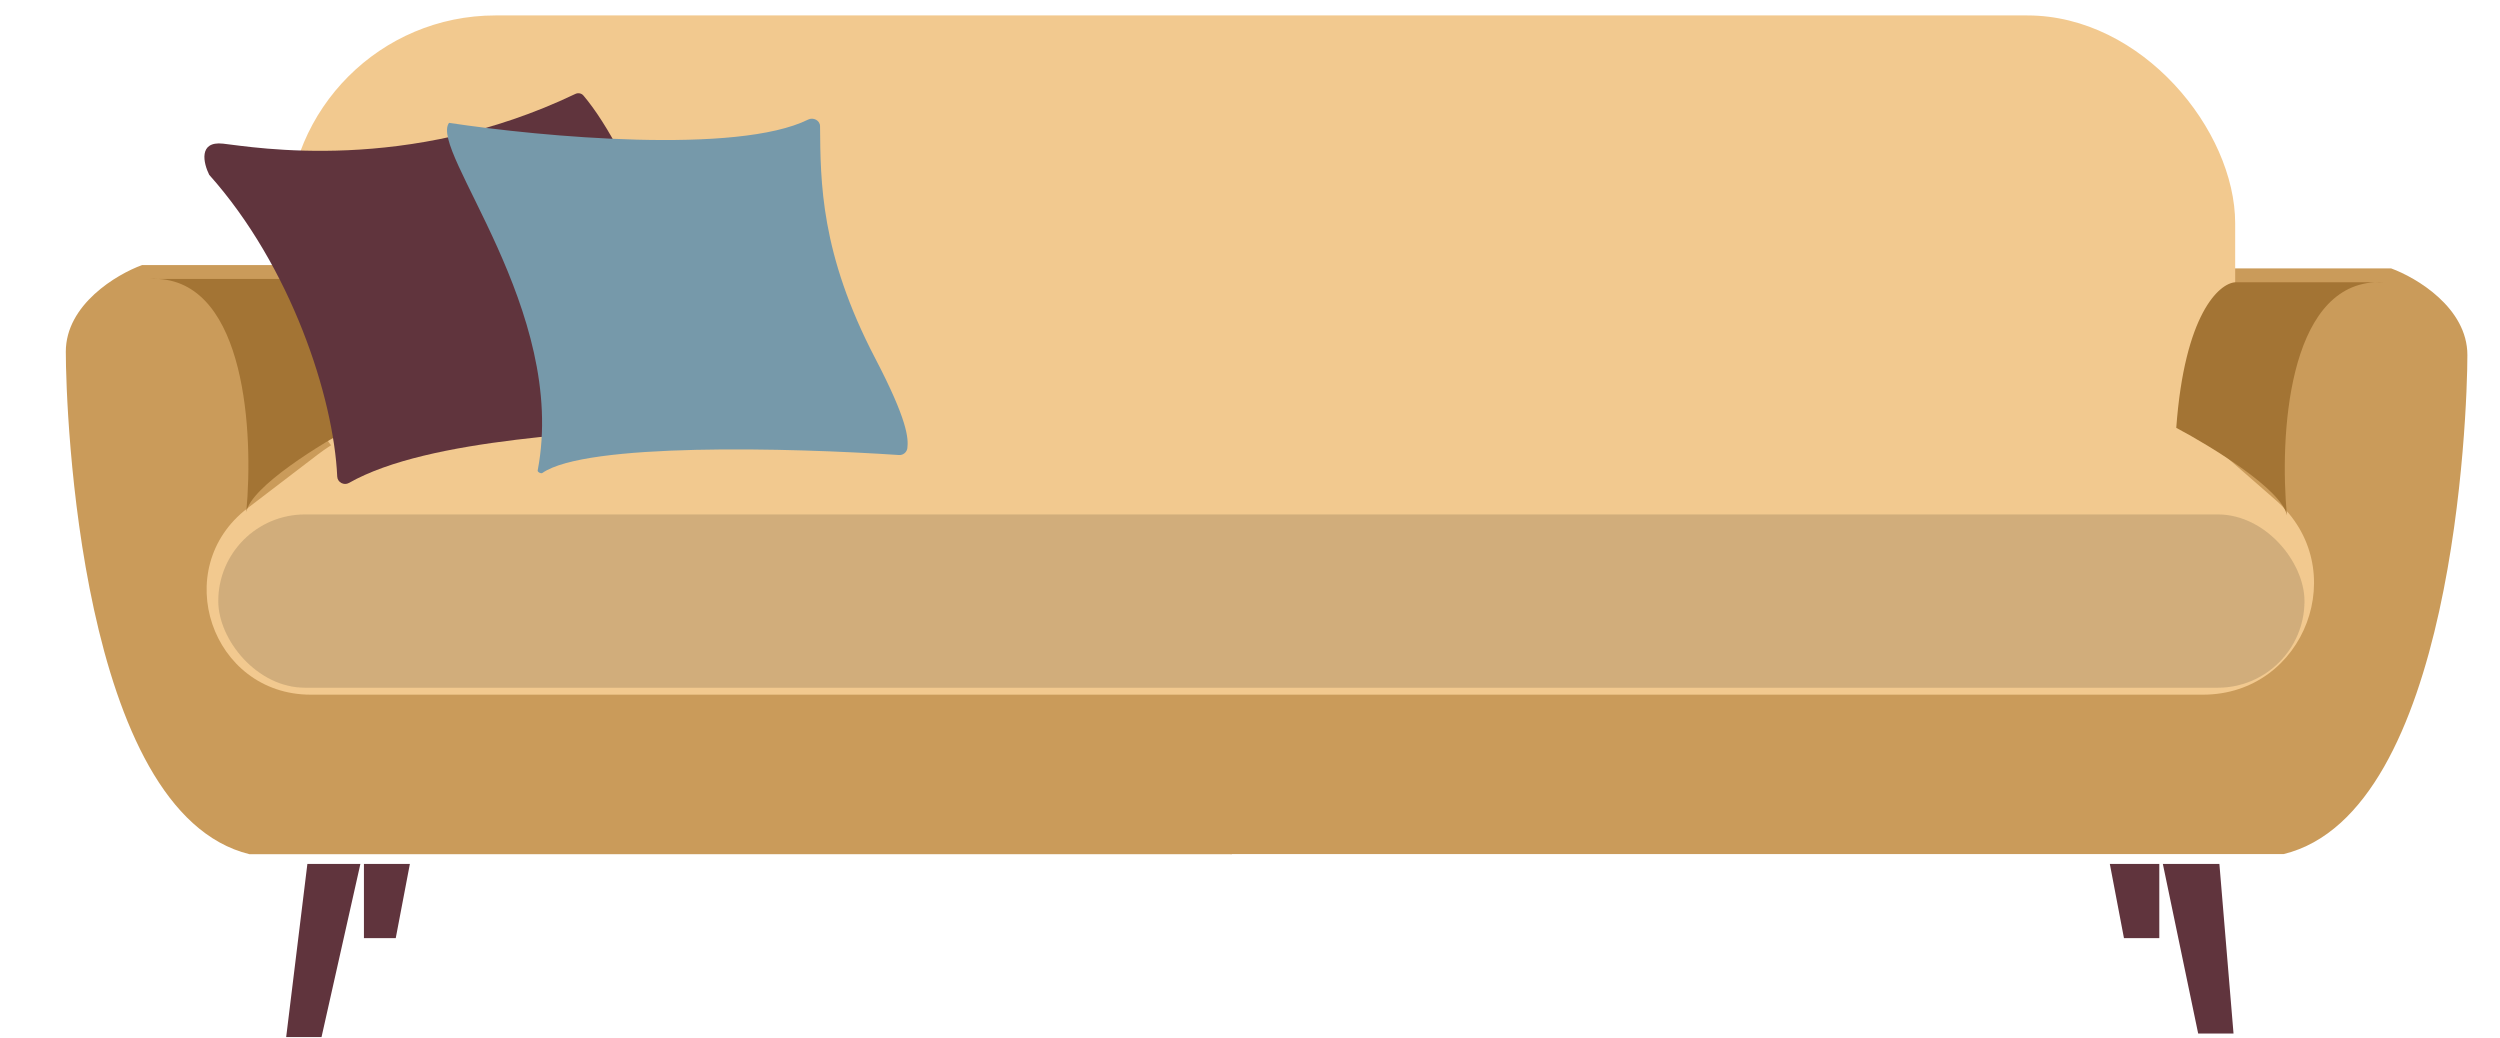 <svg width="554" height="230" viewBox="0 0 554 230" fill="none" xmlns="http://www.w3.org/2000/svg">
<g filter="url(#filter0_i)">
<path d="M494.552 62.55C485.336 65.622 482.52 85.333 482.264 94.804H272.613V192.334H506.071C543.7 183.119 546.772 94.804 546.772 81.749C546.772 71.305 535.509 64.598 529.877 62.55H494.552Z" fill="#CA9B5A"/>
</g>
<g filter="url(#filter1_i)">
<path d="M66.805 61.813C76.02 64.885 78.836 84.596 79.092 94.067L273 92.147V192.365H55.285C17.656 183.149 14.584 94.067 14.584 81.012C14.584 70.568 25.847 63.861 31.479 61.813H66.805Z" fill="#CA9B5A"/>
</g>
<g filter="url(#filter2_i)">
<rect x="63.727" y="0.347" width="431.589" height="115.193" rx="46.077" fill="#F2C98F"/>
</g>
<g filter="url(#filter3_dd)">
<path d="M70.45 100.702C77.412 95.384 85.93 92.502 94.691 92.502H470.061C478.604 92.502 486.857 95.598 493.293 101.217L504.329 110.852C521.433 125.784 510.873 153.939 488.168 153.939H68.87C46.832 153.939 37.372 125.97 54.884 112.592L70.45 100.702Z" fill="#F2C98F"/>
</g>
<g filter="url(#filter4_d)">
<rect x="48.369" y="115.537" width="462.307" height="38.398" rx="19.199" fill="#F2C98F"/>
<rect x="48.369" y="115.537" width="462.307" height="38.398" rx="19.199" fill="black" fill-opacity="0.14"/>
</g>
<path d="M506.778 114.191C505.725 108.561 490.171 99.009 482.26 94.806C484.103 69.618 491.731 62.808 495.315 62.552H526.212C526.898 62.511 527.606 62.51 528.337 62.552H526.212C506.933 63.706 505.141 96.718 506.778 114.191C506.815 114.39 506.834 114.584 506.834 114.773C506.815 114.581 506.796 114.387 506.778 114.191Z" fill="#A37434"/>
<path d="M54.578 113.452C55.631 107.823 71.184 98.271 79.096 94.068C77.253 68.879 69.624 62.07 66.04 61.814H35.144C34.458 61.773 33.75 61.772 33.019 61.814H35.144C54.423 62.968 56.214 95.98 54.578 113.452C54.54 113.652 54.521 113.846 54.521 114.035C54.54 113.843 54.559 113.648 54.578 113.452Z" fill="#A37434"/>
<g filter="url(#filter5_d)">
<path d="M49.436 28.761C43.907 28.146 45.084 33.112 46.364 35.672C64.488 55.972 73.944 84.941 74.729 102.549C74.785 103.803 76.226 104.574 77.317 103.954C95.195 93.797 132.878 92.915 153.108 90.965C154.309 65.759 139.973 30.683 129.286 18.097C128.845 17.577 128.106 17.452 127.49 17.747C90.267 35.559 56.284 29.521 49.436 28.761Z" fill="#60343D"/>
</g>
<g filter="url(#filter6_d)">
<path d="M179.107 23.418C163.395 31.196 120.25 27.288 99.51 24.153C94.99 30.179 125.94 65.761 119.149 101.183C119.082 101.531 119.88 101.953 120.17 101.749C129.812 94.987 175.039 96.14 199.251 97.764C200.14 97.824 200.967 97.127 201.072 96.242C201.334 94.061 201.109 90.056 193.968 76.374C181.759 52.982 181.838 37.223 181.721 24.871C181.709 23.614 180.234 22.86 179.107 23.418Z" fill="#7699AA"/>
</g>
<path d="M79.863 191.444H68.115L63.416 229.82H71.248L79.863 191.444Z" fill="#60343D"/>
<path d="M80.648 207.89V191.443H90.83L87.697 207.89H80.648Z" fill="#60343D"/>
<path d="M470.67 207.89L467.537 191.443H478.502V207.89H470.67Z" fill="#60343D"/>
<path d="M491.816 191.443H479.285L487.117 229.036H494.949L491.816 191.443Z" fill="#60343D"/>
<defs>
<filter id="filter0_i" x="272.613" y="62.55" width="274.159" height="129.784" filterUnits="userSpaceOnUse" color-interpolation-filters="sRGB">
<feFlood flood-opacity="0" result="BackgroundImageFix"/>
<feBlend mode="normal" in="SourceGraphic" in2="BackgroundImageFix" result="shape"/>
<feColorMatrix in="SourceAlpha" type="matrix" values="0 0 0 0 0 0 0 0 0 0 0 0 0 0 0 0 0 0 127 0" result="hardAlpha"/>
<feOffset dy="-3.072"/>
<feComposite in2="hardAlpha" operator="arithmetic" k2="-1" k3="1"/>
<feColorMatrix type="matrix" values="0 0 0 0 0 0 0 0 0 0 0 0 0 0 0 0 0 0 0.25 0"/>
<feBlend mode="normal" in2="shape" result="effect1_innerShadow"/>
</filter>
<filter id="filter1_i" x="14.584" y="61.813" width="258.416" height="130.552" filterUnits="userSpaceOnUse" color-interpolation-filters="sRGB">
<feFlood flood-opacity="0" result="BackgroundImageFix"/>
<feBlend mode="normal" in="SourceGraphic" in2="BackgroundImageFix" result="shape"/>
<feColorMatrix in="SourceAlpha" type="matrix" values="0 0 0 0 0 0 0 0 0 0 0 0 0 0 0 0 0 0 127 0" result="hardAlpha"/>
<feOffset dy="-3.072"/>
<feComposite in2="hardAlpha" operator="arithmetic" k2="-1" k3="1"/>
<feColorMatrix type="matrix" values="0 0 0 0 0 0 0 0 0 0 0 0 0 0 0 0 0 0 0.25 0"/>
<feBlend mode="normal" in2="shape" result="effect1_innerShadow"/>
</filter>
<filter id="filter2_i" x="63.727" y="0.347" width="431.589" height="115.193" filterUnits="userSpaceOnUse" color-interpolation-filters="sRGB">
<feFlood flood-opacity="0" result="BackgroundImageFix"/>
<feBlend mode="normal" in="SourceGraphic" in2="BackgroundImageFix" result="shape"/>
<feColorMatrix in="SourceAlpha" type="matrix" values="0 0 0 0 0 0 0 0 0 0 0 0 0 0 0 0 0 0 127 0" result="hardAlpha"/>
<feOffset dy="3.072"/>
<feComposite in2="hardAlpha" operator="arithmetic" k2="-1" k3="1"/>
<feColorMatrix type="matrix" values="0 0 0 0 1 0 0 0 0 0.941 0 0 0 0 0.859 0 0 0 1 0"/>
<feBlend mode="normal" in2="shape" result="effect1_innerShadow"/>
</filter>
<filter id="filter3_dd" x="45.787" y="89.431" width="467.005" height="67.58" filterUnits="userSpaceOnUse" color-interpolation-filters="sRGB">
<feFlood flood-opacity="0" result="BackgroundImageFix"/>
<feColorMatrix in="SourceAlpha" type="matrix" values="0 0 0 0 0 0 0 0 0 0 0 0 0 0 0 0 0 0 127 0"/>
<feOffset dy="3.072"/>
<feColorMatrix type="matrix" values="0 0 0 0 0 0 0 0 0 0 0 0 0 0 0 0 0 0 0.25 0"/>
<feBlend mode="normal" in2="BackgroundImageFix" result="effect1_dropShadow"/>
<feColorMatrix in="SourceAlpha" type="matrix" values="0 0 0 0 0 0 0 0 0 0 0 0 0 0 0 0 0 0 127 0"/>
<feOffset dy="-3.072"/>
<feColorMatrix type="matrix" values="0 0 0 0 0 0 0 0 0 0 0 0 0 0 0 0 0 0 0.25 0"/>
<feBlend mode="normal" in2="effect1_dropShadow" result="effect2_dropShadow"/>
<feBlend mode="normal" in="SourceGraphic" in2="effect2_dropShadow" result="shape"/>
</filter>
<filter id="filter4_d" x="46.833" y="112.465" width="465.379" height="41.469" filterUnits="userSpaceOnUse" color-interpolation-filters="sRGB">
<feFlood flood-opacity="0" result="BackgroundImageFix"/>
<feColorMatrix in="SourceAlpha" type="matrix" values="0 0 0 0 0 0 0 0 0 0 0 0 0 0 0 0 0 0 127 0"/>
<feMorphology radius="1.536" operator="dilate" in="SourceAlpha" result="effect1_dropShadow"/>
<feOffset dy="-1.536"/>
<feColorMatrix type="matrix" values="0 0 0 0 1 0 0 0 0 0.941 0 0 0 0 0.859 0 0 0 1 0"/>
<feBlend mode="normal" in2="BackgroundImageFix" result="effect1_dropShadow"/>
<feBlend mode="normal" in="SourceGraphic" in2="effect1_dropShadow" result="shape"/>
</filter>
<filter id="filter5_d" x="45.295" y="17.591" width="107.884" height="89.654" filterUnits="userSpaceOnUse" color-interpolation-filters="sRGB">
<feFlood flood-opacity="0" result="BackgroundImageFix"/>
<feColorMatrix in="SourceAlpha" type="matrix" values="0 0 0 0 0 0 0 0 0 0 0 0 0 0 0 0 0 0 127 0"/>
<feOffset dy="3.072"/>
<feColorMatrix type="matrix" values="0 0 0 0 0 0 0 0 0 0 0 0 0 0 0 0 0 0 0.25 0"/>
<feBlend mode="normal" in2="BackgroundImageFix" result="effect1_dropShadow"/>
<feBlend mode="normal" in="SourceGraphic" in2="effect1_dropShadow" result="shape"/>
</filter>
<filter id="filter6_d" x="99.057" y="23.231" width="102.079" height="81.643" filterUnits="userSpaceOnUse" color-interpolation-filters="sRGB">
<feFlood flood-opacity="0" result="BackgroundImageFix"/>
<feColorMatrix in="SourceAlpha" type="matrix" values="0 0 0 0 0 0 0 0 0 0 0 0 0 0 0 0 0 0 127 0"/>
<feOffset dy="3.072"/>
<feColorMatrix type="matrix" values="0 0 0 0 0 0 0 0 0 0 0 0 0 0 0 0 0 0 0.25 0"/>
<feBlend mode="normal" in2="BackgroundImageFix" result="effect1_dropShadow"/>
<feBlend mode="normal" in="SourceGraphic" in2="effect1_dropShadow" result="shape"/>
</filter>
</defs>
</svg>
